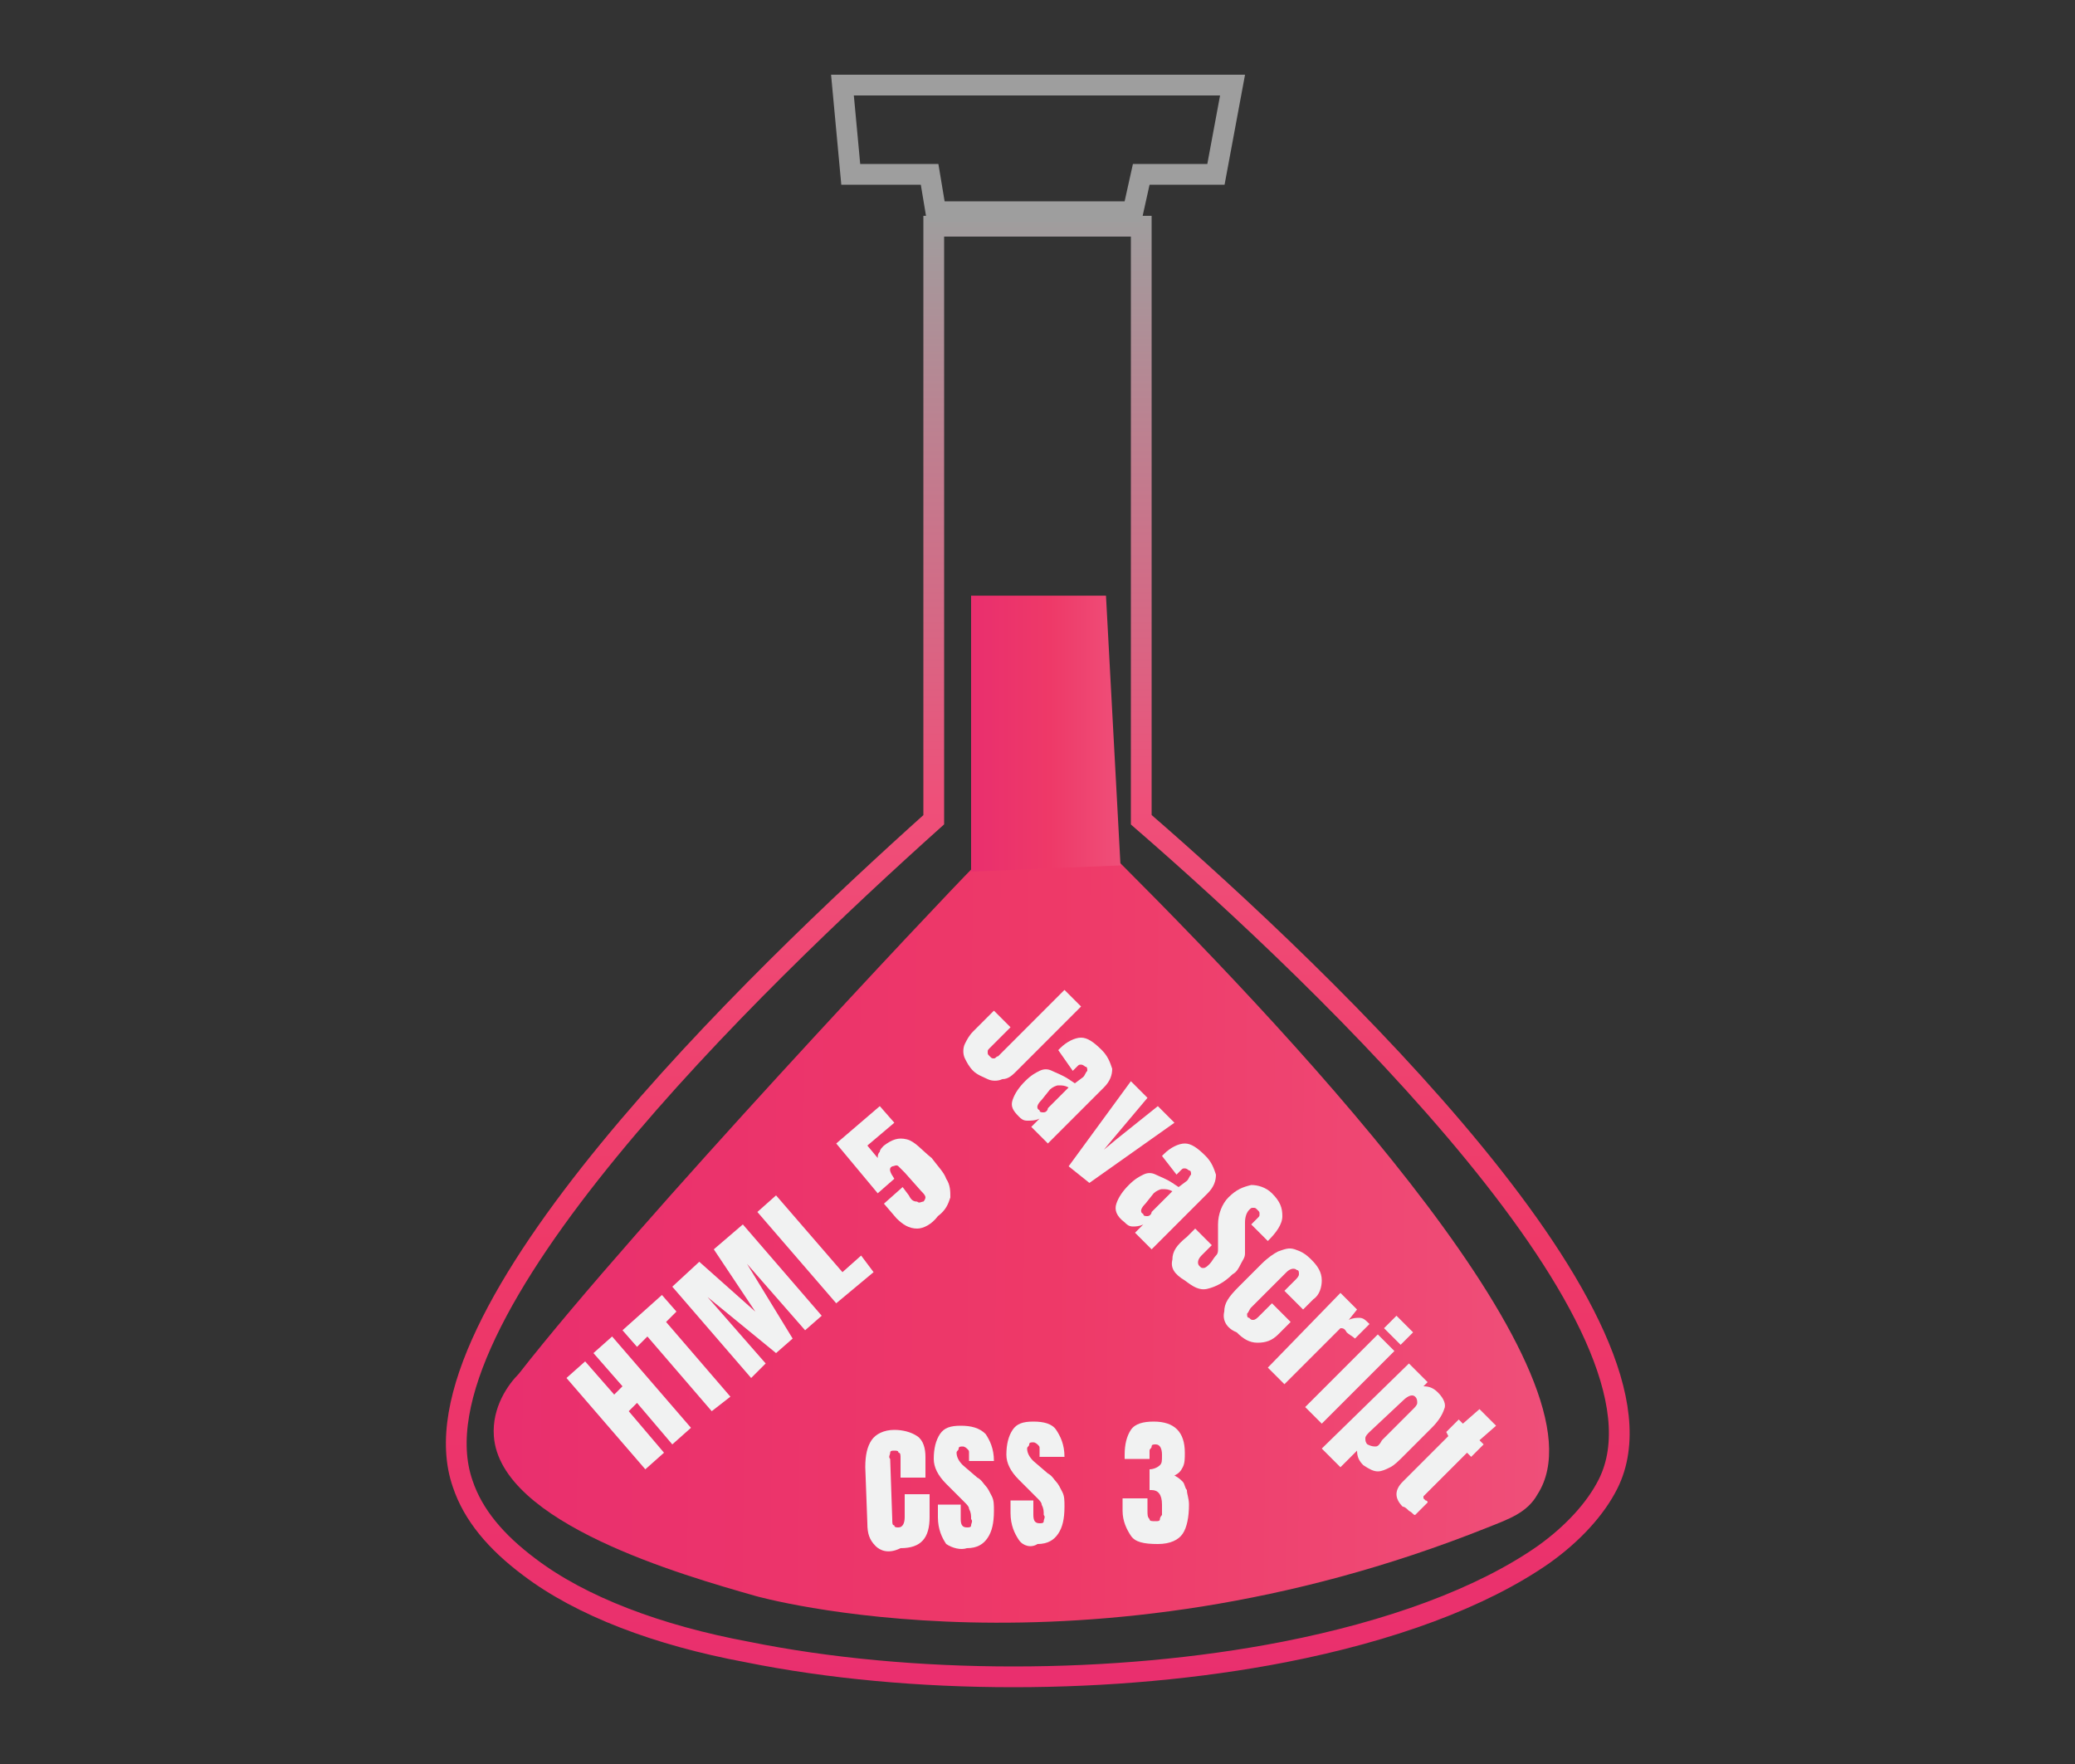 <?xml version="1.0" encoding="utf-8"?>
<!-- Generator: Adobe Illustrator 22.1.0, SVG Export Plug-In . SVG Version: 6.00 Build 0)  -->
<svg version="1.1" id="Layer_2" xmlns="http://www.w3.org/2000/svg" xmlns:xlink="http://www.w3.org/1999/xlink" x="0px" y="0px"
	 viewBox="0 0 100 85" style="enable-background:new 0 0 100 85;" xml:space="preserve">
<rect x="0" y="0" width="100" height="85" fill="#333333" stroke="none"/>
<style type="text/css">
	.st0{fill:none;stroke:url(#SVGID_1_);stroke-miterlimit:10;}
	.st1{fill:none;stroke:#9E9E9E;stroke-miterlimit:10;}
	.st2{fill:url(#SVGID_2_);}
	.st3{fill:url(#SVGID_3_);}
	.st4{fill:#F1F2F2;}
</style>
<g>
	<g>
		<linearGradient id="SVGID_1_" gradientUnits="userSpaceOnUse" x1="50" y1="81.362" x2="50" y2="10.387">
			<stop  offset="0" style="stop-color:#E92F6E"/>
			<stop  offset="0.3" style="stop-color:#EE3968"/>
			<stop  offset="0.6" style="stop-color:#EF4F79"/>
			<stop  offset="1" style="stop-color:#9F9E9E"/>
		</linearGradient>
		<path class="st0" d="M55,39.5V10.9H45v28.6c-8.7,7.8-25.5,24-22.7,32c0.5,1.5,1.6,2.8,3.2,4c2.5,1.9,6.2,3.3,10.5,4.1
			c7.9,1.6,17.7,1.6,25.9,0c5.1-1,9.5-2.6,12.5-4.7c1.4-1,2.5-2.2,3.1-3.4C81.3,63.9,64,47.3,55,39.5z"/>
	</g>
	<polygon class="st1" points="59.4,4.1 40.6,4.1 41,8.4 44.8,8.4 45.1,10.2 54.6,10.2 55,8.4 58.6,8.4 	"/>
</g>
<linearGradient id="SVGID_2_" gradientUnits="userSpaceOnUse" x1="23.093" y1="67.779" x2="73.933" y2="67.779" gradientTransform="matrix(1 1.214744e-02 -1.214744e-02 1 1.681 -8.561)">
	<stop  offset="0" style="stop-color:#E92F6E"/>
	<stop  offset="0.526" style="stop-color:#EE3968"/>
	<stop  offset="1" style="stop-color:#EF4F79"/>
</linearGradient>
<path class="st2" d="M54,41.6c9,9,23.7,24.8,20.1,30.4c-0.5,0.9-1.4,1.2-2.4,1.6c-19.5,7.8-35.3,3.3-35.3,3.3
	c-3.5-1-12.3-3.5-12.6-7.7c-0.1-1.4,0.7-2.5,1.2-3c5.7-7.3,20.5-23,21.9-24.4l3.4-0.3L54,41.6z"/>
<linearGradient id="SVGID_3_" gradientUnits="userSpaceOnUse" x1="46.846" y1="35.329" x2="54.005" y2="35.329">
	<stop  offset="0" style="stop-color:#E92F6E"/>
	<stop  offset="0.526" style="stop-color:#EE3968"/>
	<stop  offset="1" style="stop-color:#EF4F79"/>
</linearGradient>
<polyline class="st3" points="46.8,42 46.8,28.7 53.3,28.7 54,41.7 "/>
<g>
	<path class="st4" d="M31.1,70.8l-3.8-4.4l0.9-0.8l1.4,1.6l0.4-0.4l-1.4-1.6l0.9-0.8l3.8,4.4l-0.9,0.8l-1.7-2L30.3,68l1.7,2
		L31.1,70.8z"/>
	<path class="st4" d="M34.3,68l-3.1-3.6l-0.5,0.5L30,64.1l1.9-1.7l0.7,0.8l-0.5,0.5l3.1,3.6L34.3,68z"/>
	<path class="st4" d="M36.2,66.4L32.4,62l1.3-1.2l2.7,2.4l-2-3l1.4-1.2l3.8,4.4l-0.8,0.7l-2.8-3.2l2.2,3.6l-0.8,0.7l-3.3-2.7
		l2.8,3.2L36.2,66.4z"/>
	<path class="st4" d="M40.3,62.8l-3.8-4.4l0.9-0.8l3.2,3.7l0.9-0.8l0.6,0.8L40.3,62.8z"/>
	<path class="st4" d="M44.2,59.2c-0.4,0-0.7-0.2-1-0.5L42.6,58l0.9-0.8l0.3,0.4c0.1,0.2,0.2,0.3,0.4,0.3c0.1,0.1,0.2,0,0.3,0
		c0.1-0.1,0.1-0.2,0.1-0.2c0-0.1-0.1-0.2-0.2-0.3l-0.8-0.9c-0.1-0.1-0.2-0.2-0.3-0.3c-0.1-0.1-0.2,0-0.3,0c-0.2,0.1-0.1,0.3,0.1,0.6
		l-0.8,0.7l-2-2.4l2.1-1.8l0.7,0.8l-1.3,1.1l0.5,0.6c0-0.1,0-0.2,0.1-0.3c0-0.1,0.1-0.2,0.2-0.3c0.4-0.3,0.7-0.4,1.1-0.3
		c0.4,0.1,0.7,0.5,1.2,0.9c0.3,0.4,0.6,0.7,0.7,1c0.2,0.3,0.2,0.6,0.2,0.9c-0.1,0.3-0.2,0.6-0.6,0.9C44.9,59,44.5,59.2,44.2,59.2z"
		/>
</g>
<g>
	<path class="st4" d="M42.2,74.5c-0.3-0.3-0.4-0.6-0.4-1.1l-0.1-2.7c0-0.6,0.1-1,0.3-1.3c0.2-0.3,0.6-0.5,1.1-0.5
		c0.4,0,0.8,0.1,1.1,0.3c0.3,0.2,0.4,0.6,0.4,1l0,1l-1.2,0l0-0.9c0-0.2,0-0.3-0.1-0.3c0-0.1-0.1-0.1-0.2-0.1c-0.1,0-0.2,0-0.2,0.1
		c0,0.1-0.1,0.2,0,0.3l0.1,2.9c0,0.2,0,0.3,0.1,0.3c0,0.1,0.1,0.1,0.2,0.1c0.2,0,0.3-0.2,0.3-0.5l0-1.1l1.2,0l0,1.1
		c0,1-0.4,1.5-1.4,1.5C42.8,74.9,42.4,74.7,42.2,74.5z"/>
	<path class="st4" d="M45.6,74.4c-0.2-0.3-0.4-0.7-0.4-1.3l0-0.6l1.1,0l0,0.7c0,0.3,0.1,0.4,0.3,0.4c0.1,0,0.2,0,0.2-0.1
		c0-0.1,0.1-0.2,0-0.3c0-0.2,0-0.3-0.1-0.5c0-0.1-0.1-0.2-0.2-0.3c-0.1-0.1-0.2-0.2-0.4-0.4l-0.5-0.5c-0.4-0.4-0.6-0.8-0.6-1.2
		c0-0.5,0.1-0.9,0.3-1.2c0.2-0.3,0.5-0.4,1-0.4c0.5,0,0.9,0.1,1.2,0.4c0.2,0.3,0.4,0.7,0.4,1.3l-1.2,0l0-0.4c0-0.1,0-0.1-0.1-0.2
		c0,0-0.1-0.1-0.2-0.1c-0.1,0-0.2,0-0.2,0.1c0,0.1-0.1,0.1-0.1,0.2c0,0.2,0.1,0.4,0.3,0.6l0.7,0.6c0.2,0.1,0.3,0.3,0.4,0.4
		c0.1,0.1,0.2,0.3,0.3,0.5c0.1,0.2,0.1,0.4,0.1,0.7c0,0.6-0.1,1-0.3,1.3c-0.2,0.3-0.5,0.5-1,0.5C46.3,74.7,45.9,74.6,45.6,74.4z"/>
	<path class="st4" d="M49.1,74.2c-0.2-0.3-0.4-0.7-0.4-1.3l0-0.6l1.1,0l0,0.7c0,0.3,0.1,0.4,0.3,0.4c0.1,0,0.2,0,0.2-0.1
		c0-0.1,0.1-0.2,0-0.3c0-0.2,0-0.3-0.1-0.5c0-0.1-0.1-0.2-0.2-0.3c-0.1-0.1-0.2-0.2-0.4-0.4l-0.5-0.5c-0.4-0.4-0.6-0.8-0.6-1.2
		c0-0.5,0.1-0.9,0.3-1.2c0.2-0.3,0.5-0.4,1-0.4c0.5,0,0.9,0.1,1.1,0.4c0.2,0.3,0.4,0.7,0.4,1.3l-1.2,0l0-0.4c0-0.1,0-0.1-0.1-0.2
		c0,0-0.1-0.1-0.2-0.1c-0.1,0-0.2,0-0.2,0.1c0,0.1-0.1,0.1-0.1,0.2c0,0.2,0.1,0.4,0.3,0.6l0.7,0.6c0.2,0.1,0.3,0.3,0.4,0.4
		c0.1,0.1,0.2,0.3,0.3,0.5c0.1,0.2,0.1,0.4,0.1,0.7c0,0.6-0.1,1-0.3,1.3c-0.2,0.3-0.5,0.5-1,0.5C49.7,74.6,49.3,74.5,49.1,74.2z"/>
	<path class="st4" d="M54.5,74c-0.2-0.3-0.4-0.7-0.4-1.2l0-0.6l1.2,0l0,0.6c0,0.2,0,0.3,0.1,0.4c0,0.1,0.1,0.1,0.3,0.1
		c0.1,0,0.2,0,0.2-0.1c0-0.1,0.1-0.2,0.1-0.2c0-0.1,0-0.2,0-0.4l0-0.1c0-0.5-0.2-0.7-0.5-0.7c-0.1,0-0.1,0-0.1,0l0-1
		c0.2,0,0.4-0.1,0.5-0.2c0.1-0.1,0.1-0.2,0.1-0.5c0-0.3-0.1-0.5-0.3-0.5c-0.1,0-0.2,0-0.2,0.1s-0.1,0.1-0.1,0.2c0,0.1,0,0.2,0,0.2
		l0,0.2l-1.2,0l0-0.2c0-0.5,0.1-0.9,0.3-1.2c0.2-0.3,0.6-0.4,1.1-0.4c1,0,1.5,0.5,1.5,1.5c0,0.3,0,0.5-0.1,0.7
		c-0.1,0.2-0.2,0.3-0.4,0.4c0.2,0.1,0.3,0.2,0.4,0.3c0.1,0.1,0.1,0.3,0.2,0.4c0,0.2,0.1,0.4,0.1,0.7c0,0.6-0.1,1.1-0.3,1.4
		c-0.2,0.3-0.6,0.5-1.2,0.5C55.1,74.4,54.7,74.3,54.5,74z"/>
</g>
<g>
	<path class="st4" d="M46.5,51c-0.1-0.2-0.1-0.5,0-0.7c0.1-0.2,0.2-0.4,0.4-0.6l1-1l0.8,0.8l-1,1c-0.1,0.1-0.1,0.1-0.1,0.2
		c0,0.1,0,0.1,0.1,0.2c0.1,0.1,0.1,0.1,0.2,0.1c0.1,0,0.1-0.1,0.2-0.1l3.2-3.2l0.8,0.8L49,51.6c-0.2,0.2-0.4,0.4-0.7,0.4
		c-0.2,0.1-0.5,0.1-0.7,0c-0.2-0.1-0.5-0.2-0.7-0.4C46.7,51.4,46.6,51.2,46.5,51z"/>
	<path class="st4" d="M48.8,53c0.1-0.3,0.3-0.6,0.6-0.9c0.3-0.3,0.5-0.4,0.7-0.5c0.2-0.1,0.4-0.1,0.6,0c0.2,0.1,0.5,0.2,0.8,0.4
		l0.3,0.2l0,0l0.4-0.3c0.1-0.1,0.1-0.2,0.2-0.3c0-0.1,0-0.2-0.1-0.2c0,0-0.1-0.1-0.2-0.1c-0.1,0-0.1,0-0.2,0.1l-0.2,0.2L51,50.6
		l0.1-0.1c0.3-0.3,0.7-0.5,1-0.5c0.3,0,0.6,0.2,1,0.6c0.3,0.3,0.4,0.6,0.5,0.9c0,0.3-0.1,0.6-0.4,0.9l-2.7,2.7l-0.8-0.8l0.4-0.4
		C49.9,54,49.7,54,49.5,54c-0.2,0-0.3-0.1-0.4-0.2C48.8,53.5,48.7,53.3,48.8,53z M50.3,53.6c0.1,0,0.2-0.1,0.2-0.2l1-1
		c-0.2-0.1-0.3-0.1-0.5-0.1c-0.1,0-0.3,0.1-0.4,0.2L50.2,53c-0.2,0.2-0.3,0.4-0.1,0.5C50.1,53.6,50.2,53.6,50.3,53.6z"/>
	<path class="st4" d="M51.5,56.2l3-4.1l0.8,0.8l-1.6,1.9l-0.5,0.6l0.6-0.5l2-1.6l0.8,0.8l-4.1,2.9L51.5,56.2z"/>
	<path class="st4" d="M53.8,58c0.1-0.3,0.3-0.6,0.6-0.9c0.3-0.3,0.5-0.4,0.7-0.5c0.2-0.1,0.4-0.1,0.6,0c0.2,0.1,0.5,0.2,0.8,0.4
		l0.3,0.2l0,0l0.4-0.3c0.1-0.1,0.1-0.2,0.2-0.3c0-0.1,0-0.2-0.1-0.2c0,0-0.1-0.1-0.2-0.1c-0.1,0-0.1,0-0.2,0.1l-0.2,0.2L56,55.7
		l0.1-0.1c0.3-0.3,0.7-0.5,1-0.5c0.3,0,0.6,0.2,1,0.6c0.3,0.3,0.4,0.6,0.5,0.9c0,0.3-0.1,0.6-0.4,0.9l-2.7,2.7l-0.8-0.8l0.4-0.4
		c-0.2,0.1-0.4,0.1-0.5,0.1c-0.2,0-0.3-0.1-0.4-0.2C53.8,58.6,53.7,58.3,53.8,58z M55.3,58.6c0.1,0,0.2-0.1,0.2-0.2l1-1
		c-0.2-0.1-0.3-0.1-0.5-0.1c-0.1,0-0.3,0.1-0.4,0.2L55.2,58c-0.2,0.2-0.3,0.4-0.1,0.5C55.1,58.6,55.2,58.6,55.3,58.6z"/>
	<path class="st4" d="M56.5,60.7c0-0.4,0.2-0.7,0.7-1.1l0.4-0.4l0.8,0.8l-0.5,0.5c-0.2,0.2-0.2,0.4-0.1,0.5c0.1,0.1,0.1,0.1,0.2,0.1
		c0.1,0,0.2-0.1,0.3-0.2c0.1-0.1,0.2-0.3,0.3-0.4c0.1-0.1,0.1-0.2,0.1-0.3c0-0.1,0-0.3,0-0.5l0-0.7c0-0.5,0.2-1,0.5-1.3
		c0.4-0.4,0.7-0.5,1.1-0.6c0.3,0,0.7,0.1,1,0.4c0.4,0.4,0.5,0.7,0.5,1.1c0,0.4-0.3,0.8-0.7,1.2l-0.8-0.8l0.3-0.3
		c0.1-0.1,0.1-0.1,0.1-0.2c0-0.1,0-0.1-0.1-0.2c-0.1-0.1-0.1-0.1-0.2-0.1c-0.1,0-0.1,0-0.2,0.1c-0.1,0.1-0.2,0.3-0.2,0.6l0,0.9
		c0,0.2,0,0.4,0,0.6c0,0.2-0.1,0.3-0.2,0.5c-0.1,0.2-0.2,0.4-0.4,0.5c-0.4,0.4-0.8,0.6-1.2,0.7c-0.4,0.1-0.7-0.1-1.1-0.4
		C56.6,61.4,56.4,61.1,56.5,60.7z"/>
	<path class="st4" d="M59,63.2c0-0.4,0.2-0.7,0.7-1.2l1.1-1.1c0.3-0.3,0.6-0.5,0.8-0.6c0.3-0.1,0.5-0.2,0.8-0.1
		c0.3,0.1,0.5,0.2,0.8,0.5c0.3,0.3,0.5,0.6,0.5,1c0,0.3-0.1,0.7-0.4,0.9l-0.5,0.5l-0.9-0.9l0.5-0.5c0.1-0.1,0.2-0.2,0.2-0.3
		c0-0.1,0-0.2-0.1-0.2c-0.1-0.1-0.3-0.1-0.5,0.1l-1.7,1.7c-0.1,0.1-0.1,0.2-0.2,0.3c0,0.1,0,0.2,0.1,0.2c0.1,0.1,0.1,0.1,0.2,0.1
		c0.1,0,0.2-0.1,0.3-0.2l0.6-0.6l0.9,0.9l-0.6,0.6c-0.3,0.3-0.6,0.4-1,0.4c-0.4,0-0.7-0.2-1-0.5C59.1,64,58.9,63.6,59,63.2z"/>
	<path class="st4" d="M64.6,62.3l0.8,0.8L65,63.6c0.2-0.1,0.4-0.1,0.5-0.1c0.2,0,0.3,0.1,0.5,0.3l-0.7,0.7c-0.1-0.1-0.3-0.2-0.4-0.3
		C64.8,64,64.7,64,64.6,64l-2.7,2.7l-0.8-0.8L64.6,62.3z"/>
	<path class="st4" d="M62.9,67.8l3.5-3.5l0.8,0.8l-3.5,3.5L62.9,67.8z M66.7,64l0.6-0.6l0.8,0.8l-0.6,0.6L66.7,64z"/>
	<path class="st4" d="M67.9,65.7l0.9,0.9l-0.2,0.2c0.3,0,0.5,0.1,0.7,0.3c0.3,0.3,0.4,0.6,0.3,0.8c-0.1,0.3-0.3,0.6-0.6,0.9
		l-1.3,1.3c-0.3,0.3-0.5,0.5-0.7,0.6c-0.2,0.1-0.4,0.2-0.6,0.2c-0.2,0-0.4-0.1-0.7-0.3c-0.2-0.2-0.3-0.4-0.3-0.7l-0.8,0.8l-0.9-0.9
		L67.9,65.7z M66.3,69.7c0.1,0,0.2-0.1,0.3-0.3l1.5-1.5c0.1-0.1,0.2-0.2,0.2-0.3c0-0.1,0-0.2-0.1-0.3c-0.1-0.1-0.3-0.1-0.6,0.2
		l-1.6,1.5c-0.1,0.1-0.2,0.2-0.2,0.3c0,0.1,0,0.2,0.1,0.3C66.1,69.7,66.2,69.7,66.3,69.7z"/>
	<path class="st4" d="M67.3,72c0-0.2,0.1-0.4,0.3-0.6l2.2-2.2L69.7,69l0.6-0.6l0.2,0.2l0.8-0.7l0.8,0.8l-0.8,0.7l0.2,0.2l-0.6,0.6
		l-0.2-0.2l-2,2c-0.1,0.1-0.1,0.1-0.1,0.1c0,0,0,0.1,0,0.1c0,0,0.1,0.1,0.1,0.1c0,0,0.1,0,0.1,0.1L68.2,73c-0.1,0-0.1-0.1-0.3-0.2
		c-0.1-0.1-0.2-0.2-0.3-0.2C67.4,72.4,67.3,72.2,67.3,72z"/>
</g>
</svg>
